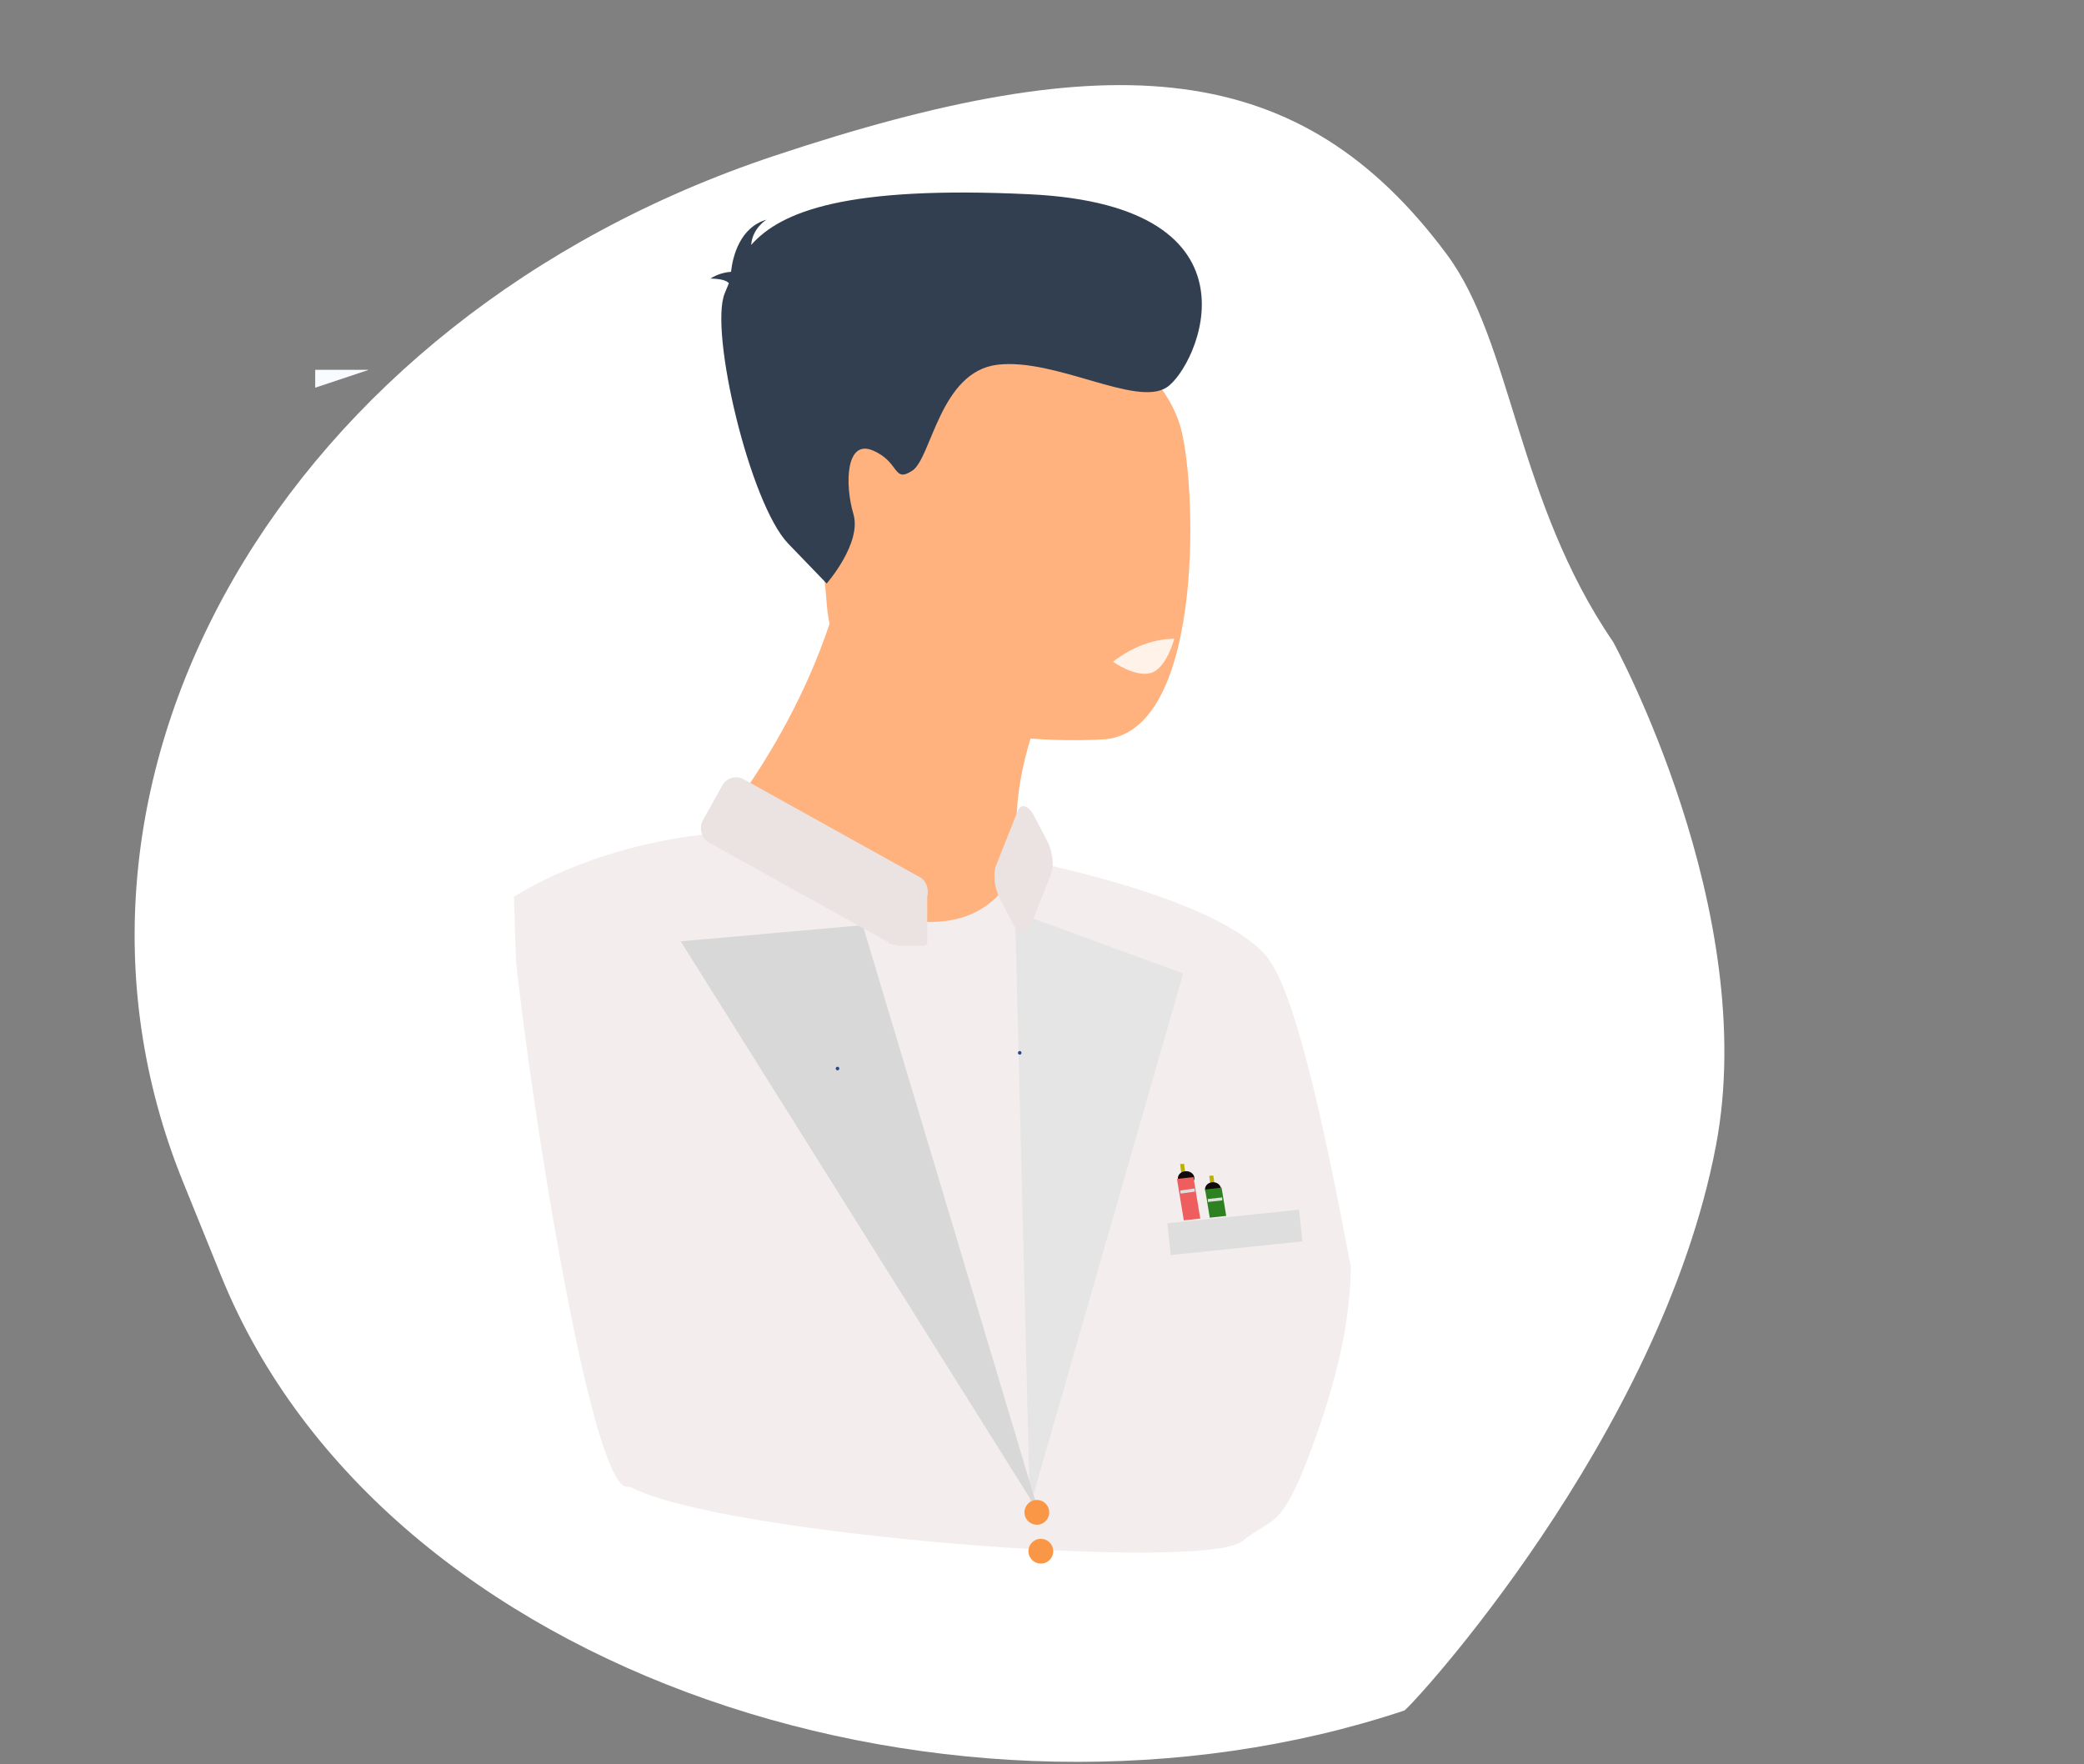 <?xml version="1.0" encoding="utf-8"?>
<svg viewBox="-202.805 -462.494 1294.989 1096.16" xmlns="http://www.w3.org/2000/svg" xmlns:bx="https://boxy-svg.com">
  <rect x="-202.805" y="-462.494" width="1294.989" height="1096.16" fill="#808080" stroke="none"/>
  <defs>
    <clipPath id="clip-path">
      <rect id="Rectangle_362" data-name="Rectangle 362" width="948.922" height="1058.047" fill="#323f51"/>
    </clipPath>
    <clipPath id="clip-path-2">
      <rect id="Rectangle_363" data-name="Rectangle 363" width="535.688" height="817.071" fill="none"/>
    </clipPath>
    <clipPath id="clip-2">
      <rect id="Rectangle_364" data-name="Rectangle 364" width="370.478" height="846.353" fill="none"/>
    </clipPath>
    <clipPath id="clip-3">
      <rect id="Rectangle_367" data-name="Rectangle 367" width="787.201" height="890.531" fill="none"/>
    </clipPath>
  </defs>
  <g transform="matrix(-0.999, 0.033, 0.033, 0.999, -816.46, 253.761)">
    <g>
      <g id="Group_1053" data-name="Group 1053" transform="matrix(1, 0, 0, 1, 242.339, 13994.53)">
        <path id="Path_1290" data-name="Path 1290" d="M -1513.478 -14526.514 L -1450.55 -14526.514 C -1180.064 -14526.514 -942.324 -14236.533 -923.852 -13946.551 C -923.637 -13943.178 -1021.138 -13735.451 -1176.332 -13635.241 C -1301.325 -13554.532 -1490.581 -13576.823 -1490.581 -13576.823 C -1594.297 -13599.49 -1686.571 -13565.029 -1752.464 -13582.125 C -1899.985 -13620.401 -1952.185 -13725.141 -1966.289 -13946.551 C -1986.692 -14266.856 -1783.967 -14526.514 -1513.478 -14526.514 Z" fill="#fff" style="" transform="matrix(-0.345, 0.939, -0.939, -0.345, -15131.581, -17542.934)"/>
        <g id="Group_875" data-name="Group 875" transform="matrix(1.012, 0, 0, 1, -995.579, -14324.145)" style="">
          <g id="Group_873" data-name="Group 873" transform="matrix(1, 0, 0, 1, -1033.583, -254.047)">
            <g id="Group_872" data-name="Group 872" clip-path="url(#clip-path)">
              <g id="Group_877" data-name="Group 877" transform="matrix(1, 0, 0, 1, 315.155, 78.648)">
                <g id="Group_876" data-name="Group 876" clip-path="url(#clip-path-2)">
                  <path id="Path_1291" data-name="Path 1291" d="M87.525,136.579s45.069,67.879,35.618,130.923l66.333,158.988L312,245.637s-63.723-68.658-87.1-161.889Z" transform="translate(101.251 96.881)" fill="#ffb27d"/>
                  <path id="Path_1292" data-name="Path 1292" d="M108.025,274.975s165.566,7.978,169.17-89.249S325.946,24.067,202.128,14.8C100.3,7.182,66.192,48.536,56.919,80.7S46.675,269.408,108.025,274.975" transform="translate(60.459 16.058)" fill="#ffb27d"/>
                  <path id="Path_1294" data-name="Path 1294" d="M 413.862 341.859 L 413.84 341.859 C 413.618 341.84 412.257 341.759 409.211 341.738 C 390.675 359.474 347.511 394.006 287.135 400.538 C 254.084 404.114 237.435 388.169 229.255 373.929 C 229.233 373.91 229.233 373.89 229.216 373.871 C 227.5 370.846 226.02 367.692 224.79 364.439 L 224.971 363.723 C 224.971 363.723 105.515 390.111 74.942 429.115 C 58.233 450.442 42.942 534.596 29.463 623.401 C 29.424 623.601 29.355 623.816 29.363 624.016 C 31.008 665.445 45.316 706.953 57.982 738.111 C 77.578 786.318 82.399 777.649 101.691 792.202 C 126.03 810.563 423.12 777.6 476.767 745.539 C 504.255 757.256 543.788 380.304 536.284 377.106 C 479.031 344.044 415.366 341.9 413.863 341.859" style="fill: rgb(244, 237, 237);"/>
                  <path d="M 912.032 1907.554 L 967.126 2251.097 L 856.938 2251.097 L 912.032 1907.554 Z" style="fill: rgb(229, 229, 229);" transform="matrix(-0.926, 0.378, -0.157, -1.016, 1375.282, 2359.701)" bx:shape="triangle 856.938 1907.554 110.188 343.543 0.5 0 1@f584925c"/>
                  <path d="M 929.532 2071.651 L 985.683 2444.747 L 873.38 2444.747 L 929.532 2071.651 Z" style="fill: rgb(216, 216, 216);" transform="matrix(-0.998, -0.056, 0.408, -0.979, 308.371, 2850.227)" bx:shape="triangle 873.38 2071.651 112.303 373.096 0.5 0 1@79b14d3c"/>
                  <rect x="-97.044" y="-64.462" width="17.17" height="34.869" style="fill: rgb(235, 226, 226);" transform="matrix(-0.999, 0.034, 0.033, 0.999, 204.12, 448.029)" rx="2.084" ry="2.084"/>
                  <rect x="-41.513" y="-18.919" width="7.345" height="10.234" style="fill: rgb(235, 226, 226);" transform="matrix(-0.209, -0.978, -0.977, 0.214, 280.074, 376.956)" rx="1.42" ry="1.42"/>
                </g>
              </g>
            </g>
          </g>
        </g>
        <rect x="-1213.321" y="-560.509" width="82.267" height="19.832" style="fill: rgb(222, 222, 222);" transform="matrix(-0.998, -0.07, -0.07, 0.998, -2829.958, -13432.008)"/>
      </g>
    </g>
    <g id="Group_1051" data-name="Group 1051" transform="matrix(1.214, 0, 0, 1.249, -3095.922, 17002.994)" style="">
      <g id="Group_880" data-name="Group 880" transform="matrix(1, 0, 0, 1, 1347.945, -14110.203)">
        <g id="Group_879" data-name="Group 879" clip-path="url(#clip-2)">
          <path id="Path_1302" data-name="Path 1302" d="M 309.045 92.58 C 310.157 91.306 312.718 90.28 318.42 89.967 C 315.164 88.12 311.508 87.091 307.767 86.967 C 306.576 79.038 302.359 65.007 288.713 61.596 C 288.713 61.596 296.047 65.504 297.003 73.933 C 281.197 57.703 247.336 45.89 153.568 53.293 C 29.992 63.047 70.718 142.167 86.717 151.599 C 102.716 161.031 142.987 135.172 172.795 137.54 C 202.603 139.908 208.271 182.976 218.384 188.888 C 228.497 194.8 224.518 184.347 238.201 178.163 C 251.884 171.979 253.184 194.649 249.231 209.391 C 245.278 224.133 264.08 243.573 264.08 243.573 L 283.08 223.114 C 302.08 202.655 319.98 115.999 311.343 97.526 C 310.58 95.893 309.826 94.241 309.043 92.58" fill="#323f51"/>
        </g>
      </g>
    </g>
  </g>
  <g id="Group_884" data-name="Group 884" transform="matrix(1, 0, 0, 1, 676.824, -194.217)">
    <g id="Group_883" data-name="Group 883" transform="matrix(1, 0, 0, 1, -687.376, -70.244)">
      <g id="Group_882" data-name="Group 882" clip-path="url(#clip-3)">
        <g transform="matrix(1, 0, 0, 1, 3.614, 31.755)">
          <path id="Path_1308" data-name="Path 1308" d="M 33.283 -0.001 L -0.001 11.099 L -0.001 -0.001 Z" fill="#f8fbff"/>
          <path id="Path_1329" data-name="Path 1329" d="M 323.448 434.172 C 323.448 433.312 324.379 432.775 325.123 433.205 C 325.868 433.635 325.868 434.709 325.123 435.139 C 324.953 435.238 324.76 435.289 324.563 435.289 C 323.947 435.287 323.449 434.788 323.448 434.172" fill="#2b478b"/>
          <path id="Path_1332" data-name="Path 1332" d="M 441.097 712.264 C 439.302 706.621 444.289 701.152 450.073 702.419 C 455.857 703.686 458.101 710.74 454.111 715.115 C 453.201 716.114 452.043 716.855 450.755 717.264 C 446.707 718.553 442.381 716.314 441.097 712.264" fill="#f99746"/>
          <path id="Path_1333" data-name="Path 1333" d="M 436.666 424.401 C 436.666 423.541 437.597 423.004 438.342 423.434 C 439.086 423.864 439.086 424.938 438.341 425.368 C 438.171 425.467 437.976 425.519 437.779 425.518 C 437.163 425.517 436.665 425.017 436.666 424.401" fill="#2b478b"/>
          <path id="path-1" data-name="Path 1332" d="M 443.57 736.406 C 441.775 730.763 446.762 725.294 452.546 726.561 C 458.33 727.828 460.574 734.882 456.584 739.257 C 455.674 740.256 454.516 740.997 453.228 741.406 C 449.18 742.695 444.854 740.456 443.57 736.406" fill="#f99746"/>
          <rect x="147.6" y="223.444" width="144.897" height="44.834" style="fill: rgb(235, 226, 226);" transform="matrix(0.874, 0.486, -0.486, 0.874, 237.343, -17.348)" rx="9.775" ry="9.775"/>
          <rect x="57.303" y="168.183" width="56.252" height="33.745" style="fill: rgb(235, 226, 226);" transform="matrix(0.369, -0.929, 0.613, 1.165, 295.194, 174.458)" rx="9.775" ry="9.775"/>
        </g>
      </g>
    </g>
  </g>
  <path id="Path_1336" data-name="Path 1336" d="M -2055.674 -263.038 C -2055.674 -263.038 -2043.436 -250.843 -2033.35 -252.263 C -2023.363 -253.671 -2015.696 -270.775 -2015.696 -270.775 C -2028.638 -272.789 -2042.357 -270.137 -2055.674 -263.038" fill="#fff2e9" style="" transform="matrix(0.986, -0.167, 0.167, 0.986, 2559.589, -135.25)" bx:origin="0.601 0.486"/>
  <rect x="-475.203" y="10.22" width="2.434" height="5.677" style="fill: rgb(186, 177, 3);" transform="matrix(-0.997, 0.081, -0.135, -0.992, 61.327, 314.9)"/>
  <circle style="fill: rgb(16, 12, 12);" cx="-2010.615" cy="64.791" r="5.299" transform="matrix(0.967, 0, 0, 0.818, 2478.515, 216.562)"/>
  <rect x="-2008.622" y="46.96" width="10.291" height="26.086" style="fill: rgb(239, 94, 94);" transform="matrix(0.994, -0.109, 0.163, 0.988, 2517.477, 4.688)"/>
  <rect x="-382.034" y="16.106" width="1.957" height="8.947" style="fill: rgb(222, 222, 222);" transform="matrix(-0.084, -0.996, 0.992, -0.137, 482.731, -99.133)"/>
  <rect x="-500.015" y="10.22" width="2.561" height="5.677" style="fill: rgb(186, 177, 3);" transform="matrix(-0.997, 0.081, -0.135, -0.992, 54.785, 324.178)"/>
  <circle style="fill: rgb(16, 12, 12);" cx="-2010.615" cy="64.791" r="5.299" transform="matrix(0.937, 0, 0, 0.818, 2434.903, 223.414)"/>
  <rect x="-2008.62" y="31.941" width="10.291" height="17.743" style="fill: rgb(45, 129, 32);" transform="matrix(0.994, -0.109, 0.163, 0.988, 2537.41, 26.097)"/>
  <rect x="-359.666" y="16.106" width="1.842" height="8.947" style="fill: rgb(222, 222, 222);" transform="matrix(-0.057, -0.998, 0.995, -0.11, 511.294, -72.818)"/>
</svg>